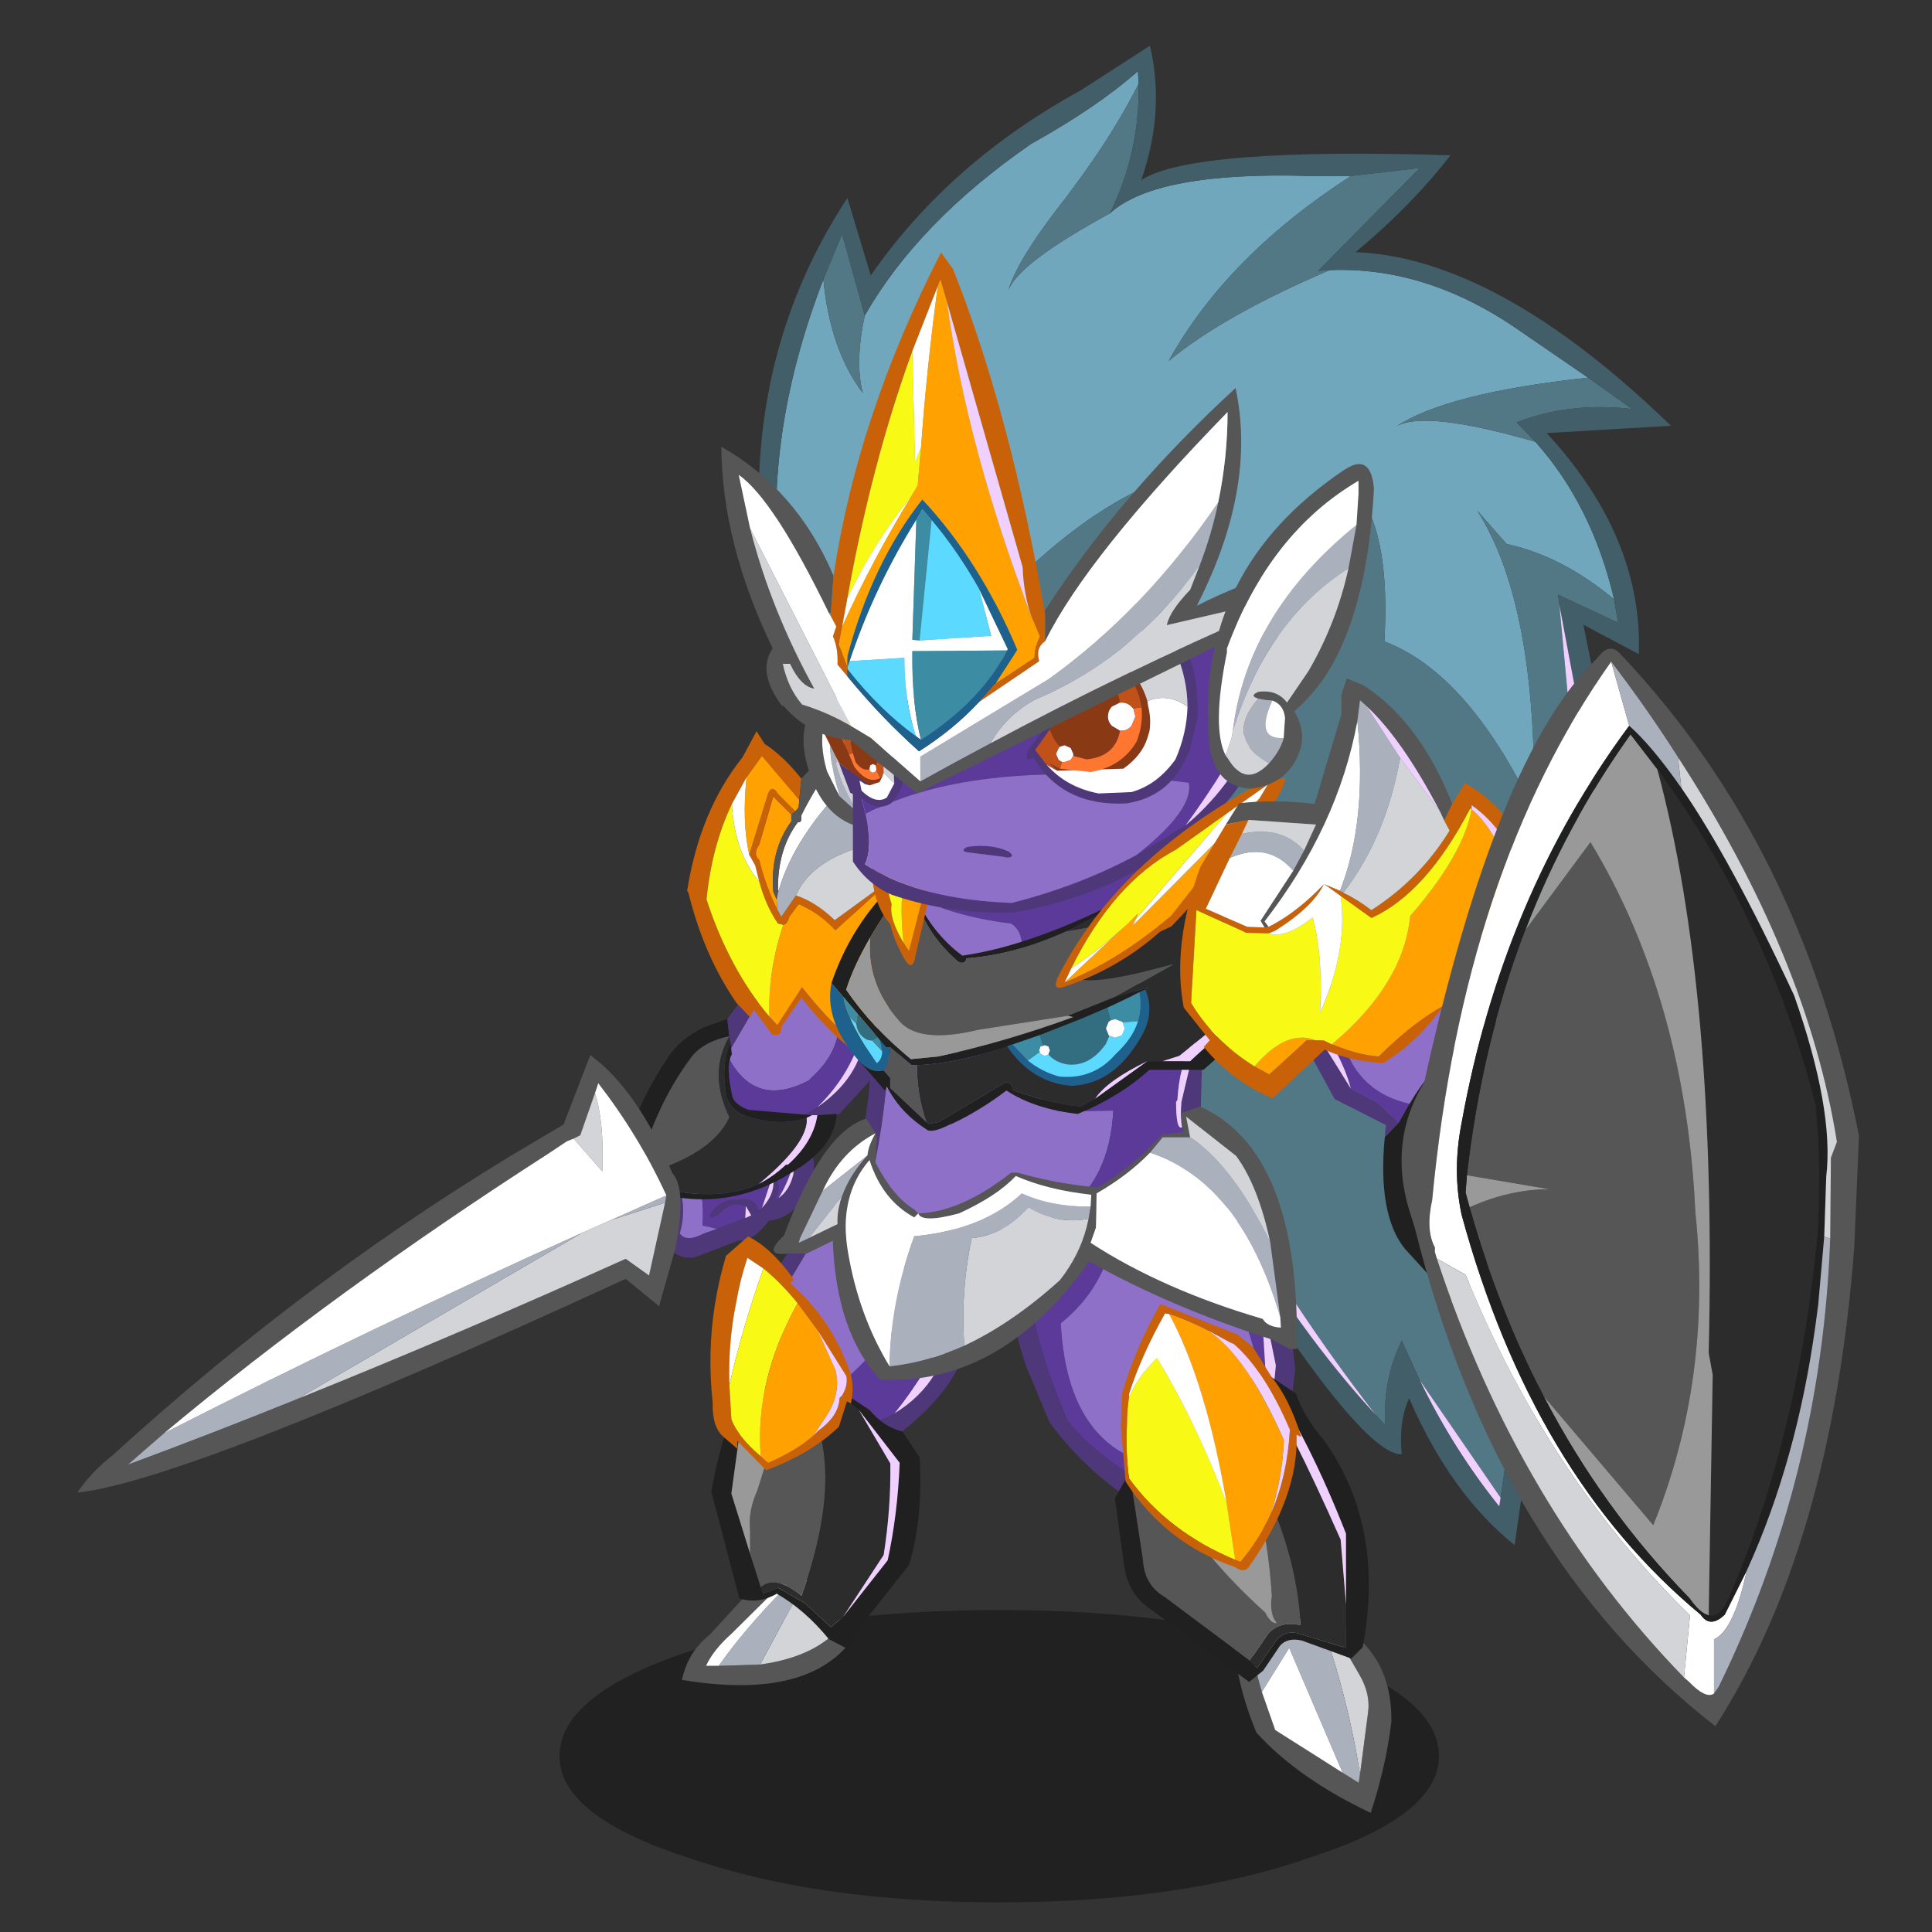 <svg xmlns:ffdec="https://www.free-decompiler.com/flash" xmlns:xlink="http://www.w3.org/1999/xlink" ffdec:objectType="frame" height="90" width="90" xmlns="http://www.w3.org/2000/svg"><rect width="100%" height="100%" fill="#333333" stroke="none"/><use ffdec:characterId="20" height="132.05" transform="translate(1.212 2.13) scale(.655)" width="134.5" xlink:href="#a"/><defs><g id="a" transform="translate(-1.85 -3.25)"><use ffdec:characterId="1" height="9.8" transform="matrix(1.127 0 0 2.122 39.79 114.5)" width="55.5" xlink:href="#b"/><use ffdec:characterId="3" height="57" transform="translate(5.5 52) scale(.95)" width="65.4" xlink:href="#c"/><use ffdec:characterId="5" height="36.95" transform="translate(48.5 84.75) scale(.95)" width="21.4" xlink:href="#d"/><use ffdec:characterId="7" height="112.25" transform="translate(53.95 3.25) scale(.95)" width="68.3" xlink:href="#e"/><use ffdec:characterId="9" height="44.4" transform="translate(71.55 86.75) scale(.95)" width="28.85" xlink:href="#f"/><use ffdec:characterId="11" height="42.5" transform="translate(55 57.75) scale(.95)" width="39.2" xlink:href="#g"/><use ffdec:characterId="17" height="55.05" transform="translate(51.3 17.95) scale(.95)" width="48.85" xlink:href="#h"/><use ffdec:characterId="19" height="80.65" transform="translate(83.95 46.15) scale(.95)" width="50.8" xlink:href="#i"/></g><g id="j" fill-rule="evenodd"><path d="m53.35 30.85 1-.25q1.2 1.05.6 3.55-1.35 2.35-3.2 2.5-1.1 1.55-2.3 1.5l-2.85 1.1q-1.7.7-3-1.45v-4.45l.95-.25q1.25 2.05.55 4.5.5.7 1.8 0l1-.35 2.1-.8.45-.2-.4-.7-.6-.15q-.8.05-1.35.7-1.15.7-.5-.25.9-.9 1.8-.75 1.35-.3 1.6.85l.25-.25q1.1-1.2.8-2.4.85.6.1 1.9l.35-.25q.8-.55 1.1-1.75l.15-1.55-.4-.8" fill="#4e387a"/><path d="m47.9 37.25-1 .35q-1.3.7-1.8 0 .7-2.45-.55-4.5l1.6-.4q.85 2 .65 4.3l1.1.25" fill="#8e70c9"/><path d="m53.35 30.85.4.8q-.3 1.75-1.25 3.3l-.35.25q.75-1.3-.1-1.9l-.8 2.4-.25.25q-.25-1.15-1.6-.85-.9-.15-1.8.75-.65.95.5.25.55-.65 1.35-.7l.6.15-.05.9-2.1.8-1.1-.25q.2-2.3-.65-4.3l7.2-1.85" fill="#5b3a9a"/><path d="m53.75 31.65-.15 1.55q-.3 1.2-1.1 1.75.95-1.55 1.25-3.3m-1.7 1.65q.3 1.2-.8 2.4l.8-2.4m-2 2.25.4.7-.45.2.05-.9" fill="#f0d0ff"/><path d="M58.95 22.7q.6 1.25 1 2.8l-2.85 3.1-6.3 3.4-1.1-.8 4.05-2.05 1.65-1q3.2-2.2 3.55-5.45M46.9 27.3l-1-2.85 2.75-2.9 3.6-4.85.65.25-4.25 7.3-1.75 3.05" fill="#4e387a"/><path d="M52.9 16.95q1.95.8 3.45 2.15 1.85 3.9-1.4 6.85l-.2.2q-4.1 2.15-6.1-1.9l4.25-7.3" fill="#8e70c9"/><path d="M56.35 19.1q1.45 1.4 2.45 3.3-.85 3.25-3.4 5.75l-1.65 1-4.05 2.05q-1.75-1.6-2.8-3.9l1.75-3.05q2 4.05 6.1 1.9l.2-.2q3.25-2.95 1.4-6.85" fill="#5b3a9a"/><path d="m58.8 22.4.15.3q-.35 3.25-3.55 5.45 2.55-2.5 3.4-5.75" fill="#f0d0ff"/><path d="m58.95 24-.2.45q-2.5-1.85-4.55-4.5l-1.5 2.2q.05.75-.7.55l-1.35-1.85-.3.55-1-1.05q-2.45-3.55-3.6-8.25l-.1-.15q.95-6 4.15-10L50.85 0l.6.95q1.4.9 2.75 2.6l-.15 1.6-2.8-3.3-1.15 1.6-1.1 2q-1.5 3.15-1.9 7.15 1.7 5.2 4.7 8.75l.1.1.5.55 1.85-2.85q2.15 2.75 4.7 4.85m-5.2-18-.3.25L52.1 4.9l-1.05 3.6q-.5.7 0 1.15.5 2 1.35 3.7l.3.55 1.1-1.6q1.5.5 2.9 1.85l4.6-3.35-4.55 4.1q-1.2-1.3-2.75-1.95l-.7.95q-.15.55-.45.6l-.4-.1q-.9-1.3-1.4-3.15l-.3-1.2-.45-.8 1.4-4.55q.3-.75.75 0l1.3 1.3" fill="#c96108"/><path d="m63.2 9.4 2.2 2.45L58.95 24q-2.55-2.1-4.7-4.85L52.4 22l-.5-.55-.1-.1q-.1-3.4 1.05-6.85.3-.05.45-.6l.7-.95q1.55.65 2.75 1.95l4.55-4.1 1.9-1.4m-9.15-4.25L54 5.7l-.25.3-1.3-1.3q-.45-.75-.75 0l-1.4 4.55q-.55-2.45-.2-5.8l1.15-1.6 2.8 3.3m-.6 1.1v.5q-1.6 2.2-1.35 5.25l.25.6.05.75q-.85-1.7-1.35-3.7-.5-.45 0-1.15l1.05-3.6 1.35 1.35" fill="#ffa101"/><path d="M51.05 11.25q.5 1.85 1.4 3.15l.4.1q-1.15 3.45-1.05 6.85-3-3.55-4.7-8.75.4-4 1.9-7.15.2 3.65 2.05 5.8" fill="#f9f916"/><path d="m56.7 2.2 1.25 1.4q-4.25 4.2-5.45 8.35h-.05q-.05-3.1 1.5-5.15.3.1.25-.5l.05-.1q1-2 2.45-4m-6.6 1.25q-.35 3.35.2 5.8l.45.8.3 1.2Q49.2 9.1 49 5.45l1.1-2" fill="#fff"/><path d="m54.2 3.55 1.9-2 .6.65q-1.45 2-2.45 4l-.05.1q.05.6-.25.5-1.55 2.05-1.5 5.15v.15l-.1.5-.25-.6q-.25-3.05 1.35-5.25v-.5l.3-.25.25-.3.05-.55.15-1.6" fill="#565656"/><path d="m57.95 3.6 3.95 4.35q-6.65.95-8.1 4.35l-1.1 1.6-.3-.55-.05-.75.1-.5.05-.15q1.2-4.15 5.45-8.35" fill="#abb1bc"/><path d="m61.9 7.95 1.3 1.45-1.9 1.4-4.6 3.35q-1.4-1.35-2.9-1.85 1.45-3.4 8.1-4.35" fill="#d3d4d7"/><path d="m41.9 33.3-1.05-1.85q1.2-3.8 3.35-7 .95-1.45 2.75-2.3l1.7-.6.15 1.3q-1.8.35-2.75 1.45-2.85 3.75-4.15 9m7-10 .1.9q-.5.8.05 3.2l.1.2q.3.45 1.1.75l4.75.4-.4.2q-1.9.65-4.25-.05-1.3-.35-1.75-1.5-.45-2.5.3-4.1m6.5 5.45 1.45-.1q-.15 2.45-3.15 4.25-5.35 3.45-11.3 1.35l-.25-.5q5.3 1.75 8.85.15 1.1-.55 2.05-1.45h.15q1.9-1.7 2.2-3.7" fill="#202020"/><path d="M55 28.75h.4q-.3 2-2.2 3.7h-.15q-.95.9-2.05 1.45 3.75-3.1 3.6-4.95l.4-.2" fill="#f0d0ff"/><path d="m42.15 33.75-.25-.45q5.6-1.5 6.9-4.4-1.6-3.3 0-6.05l.1.45q-.75 1.6-.3 4.1.45 1.15 1.75 1.5 2.35.7 4.25.05.15 1.85-3.6 4.95-3.55 1.6-8.85-.15" fill="#2c2c2c"/><path d="M48.8 22.85q-1.6 2.75 0 6.05-1.3 2.9-6.9 4.4 1.3-5.25 4.15-9 .95-1.1 2.75-1.45" fill="#565656"/><path d="m37.15 30.5-.5.2-1.35.9Q19.2 41.95 6.5 52.55L3.8 54.9q6.35-2.35 12.65-4.9 12.3-4.95 24.6-10.5l1.75 1.25L44 35.3l.1-.55q-2.05-4.45-5.1-8.4l-.25.75-1.1 3.15-.5.25m-.75-1.05 2-5.2q3.55 2.6 6.15 8.85 1.1 1.2.2 5.7l-1.2 4.25-2.5-2.05Q8.15 56.15 0 57q1-1.5 2.65-2.8Q17.9 40.3 34.7 30.45l1.7-1" fill="#565656"/><path d="m37.15 30.5.5-.25 1.1-3.15q.7 2.15.55 5.85l-2.15-2.45M44 35.3l-1.2 5.45-1.75-1.25q-12.3 5.55-24.6 10.5L37.8 37.55l2.15-.95L44 35.3" fill="#d3d4d7"/><path d="m44.1 34.75-.1.55-4.05 1.3 4.15-1.85M16.45 50q-6.3 2.55-12.65 4.9l2.7-2.35q15.6-7.95 31.3-15L16.45 50" fill="#abb1bc"/><path d="M6.5 52.55q12.7-10.6 28.8-20.95l1.35-.9.5-.2 2.15 2.45q.15-3.7-.55-5.85l.25-.75q3.05 3.95 5.1 8.4l-4.15 1.85-2.15.95q-15.7 7.05-31.3 15" fill="#fff"/></g><g id="k" fill-rule="evenodd"><path d="m12.1 32.3.85.95q-3.3 4.9-12.95 3.3.45-2.1 2.05-3.35l5.6-6.1 1 1.1-4.95 4.9q-1.35 1.2-1.9 2.4h.95l3.1-.1q4.35-.6 6.25-3.1" fill="#565656"/><path d="m9.3 29 2.8 3.3q-1.9 2.5-6.25 3.1L9.3 29" fill="#d3d4d7"/><path d="m8.9 28.5.4.5-3.45 6.4-3.1.1q2.4-3.4 6.15-7" fill="#abb1bc"/><path d="m8.65 28.2.2.25.05.05q-3.75 3.6-6.15 7H1.8q.55-1.2 1.9-2.4l4.95-4.9" fill="#fff"/><path d="M20.3 9.4h.05l1.05 1.05q-.15 4.5-7.45 9.35l-1.75-1.85q2.1-.45 3.7-1.35 3.85-2.3 4.4-7.2M6.7 8.95l-.6-1.6L10.95 0l.7.65-4.95 8.3" fill="#4e387a"/><path d="M15.9 16.6q2.5-3.1 4.4-7.2-.55 4.9-4.4 7.2" fill="#f0d0ff"/><path d="m17.9 6.95 2.4 2.45q-1.9 4.1-4.4 7.2-1.6.9-3.7 1.35l-1.9-2.4q4.3-2.9 7.6-8.6" fill="#5b3a9a"/><path d="m11.65.65 6.25 6.3q-3.3 5.7-7.6 8.6-2.2-3-3.6-6.6l4.95-8.3" fill="#8e70c9"/><path d="m10.8 14.2 3.25 2.15q1.1 1.3 2.45 1.6l1.3 1.95q.25 4.6-.8 8.05l-3.05 3.85q-.95.95-1.15 1.95l-.45.45-1.35-.7q-1.8-2.2-3.9-3.4-1.4.8-2.8.35l-2.1-8q.65-3.7 1.95-7l.55-.15-1 7.3 1.4 4.5.8 2.5.2.5 1.1-.45 2 1.15 1.95 1.8.9-.75 3.35-4.25q.75-3.45.9-7.3l-3.05-3.95h-.05l-2.4-2.15" fill="#202020"/><path d="m8.2 14.25 1.85-.55.75.5 2.4 2.15h.05l2.35 4q.05 3.35-.5 6.85l-3.05 4.65-.9.75-1.95-1.8-2-1.15-1.1.45-.2-.5q1.1-.95 3.05.65 3.9-11.05-.75-16" fill="#2c2c2c"/><path d="m12.05 31.85 3.05-4.65q.55-3.5.5-6.85l-2.35-4 3.05 3.95q-.15 3.85-.9 7.3l-3.35 4.25" fill="#f0d0ff"/><path d="M8.2 14.25q4.65 4.95.75 16Q7 28.65 5.9 29.6l-.8-2.5v-1.8q-.15-1.4.55-2.95l2.55-8.1" fill="#565656"/><path d="m4.7 15.3 3.45-1.05h.05l-2.55 8.1q-.7 1.55-.55 2.95v1.8l-1.4-4.5 1-7.3" fill="#999"/><path d="m3.3 4.8 1.65-1.45Q6.7 4.2 8.4 6.6l-.3.2.15.2q3 2.6 4.4 6.7.25 1.05 0 2.15l-.3-.15-.6 1.9Q9.6 19.65 6.3 20.85l-2.15-2.2v.6l-1.05-.9q-.85-.75-.8-2.55-.4-3.7.15-7.25.3-1.9.85-3.75m2.8.95-1.2-.8q-.55 1.65-.85 3.4-.6 2.95-.5 6.15l.15 2.55q.5 1.3 2.2 2.75l.55.5q2.1-.9 3.4-2.05l.35-.35q1.55-1.1 1.6-2.45l.2-.2q.45-.8.3-1.45l-2.1-3.35-1.55-2.1q-1.3-1.6-2.55-2.6" fill="#c96108"/><path d="M3.55 14.5q-.1-3.2.5-6.15.3-1.75.85-3.4l1.2.8q-1.6 4.5-2.55 8.75" fill="#fff"/><path d="M6.1 5.75q1.25 1 2.55 2.6-3.2 5.8-2.75 11.45-1.7-1.45-2.2-2.75l-.15-2.55q.95-4.25 2.55-8.75" fill="#f9f916"/><path d="m8.65 8.35 1.55 2.1 1.3 2.9q.45 1.9-.9 3.75l-.75 1.15q-1.3 1.15-3.4 2.05l-.55-.5q-.45-5.65 2.75-11.45" fill="#ffa101"/><path d="m10.2 10.45 2.1 3.35q.15.65-.3 1.45l-.2.2q-.05 1.35-1.6 2.45l-.35.35.75-1.15q1.35-1.85.9-3.75l-1.3-2.9" fill="#f0d0ff"/></g><g id="l" fill-rule="evenodd"><path d="M42.75 16.8q7.3-.3 14.25 4.55l5.1 3.5Q51.5 26 47.75 28.5q2.1-1.25 10.4 1.15 4.25 4.75 5.9 11.8-3.9-3.25-8.05-4.15l-2.2-2.5q4.5 7.05 4.25 22.45-4.95-10.3-11.2-12.65.45-7.85-1.9-11L36.8 43.7l-5.25-1.25 1.1-10.75q-8.6 2.2-17.4 12.75l-1.75 3.5-4.1 1.7-7.95-11Q.6 28.5 4.85 17.5q.5 5.25 2.95 8.5-.6-2.35.15-5.8 4-7 12.45-12.85 4.95-2.75 8-5.45l.05.95q-2.2 4.4-6.2 9.5-2.9 3.8-3.55 5.95.8-2.05 7.6-5.75 3.45-3.15 14.95-2.8h3.1q-9.3 6-13.65 13.85 4.1-3.4 12.05-6.8" fill="#71a7bc"/><path d="m44.35 9.75 5.15-.6-7.6 7.7.85-.05q-7.95 3.4-12.05 6.8 4.35-7.85 13.65-13.85m17.75 15.1 3.3 2.35q-4.7-.55-8.65 1l1.4 1.45q-8.3-2.4-10.4-1.15Q51.5 26 62.1 24.85m1.95 16.6.3 1.75-4.5-2.1.1.75L61.5 58.5l1.45-.65-7.4 50.85-6.05-8.8-1.35-2.95q-1.4 2.8-1.25 6.3l-.7-.75q-6.4-8.3-10.55-15.9l-.65.45-1.7-2.95-.55.5-6.1-10.95 7.4-13.75q-.85-6.75 5.55-15.5l-2.8-.7 8.15-10.1q2.35 3.15 1.9 11 6.25 2.35 11.2 12.65.25-15.4-4.25-22.45l2.2 2.5q4.15.9 8.05 4.15M4.85 17.5l1.4-3.4 1.7 6.1Q7.2 23.65 7.8 26q-2.45-3.25-2.95-8.5m23.6-14.65q.1 5.15-2.15 9.7-6.8 3.7-7.6 5.75.65-2.15 3.55-5.95 4-5.1 6.2-9.5M13.5 47.95l1.75-3.5q8.8-10.55 17.4-12.75l-1.1 10.75-3.15-.75-14.9 6.25" fill="#527886"/><path d="m42.75 16.8-.85.05 7.6-7.7-5.15.6h-3.1q-11.5-.35-14.95 2.8 2.25-4.55 2.15-9.7l-.05-.95q-3.05 2.7-8 5.45Q11.95 13.2 7.95 20.2l-1.7-6.1-1.4 3.4q-4.25 11-3.4 21.15L.1 36.8q-.85-14.15 6.55-25.4l1.75 5.8q5.85-8.45 15.7-13.85L29.3 0q1.15 4.9-.65 10.05Q32.5 7.6 51.8 8.2q-2.95 3.8-7.1 7.25 10.65.45 23.6 13L59 29q7.2 7.8 6.9 16.55l-4.15-2.2L64.5 57.1l-7.9 55.15q-4.8-3.85-7.9-11-.8 1.8-.55 4.2-3.4.1-15.9-20.45l.5-.4.55-.5 1.7 2.95q5.6 9.4 11.2 15.45l.7.75q-.15-3.5 1.25-6.3l1.35 2.95q2.5 5.15 5.95 9.45l.1-.65 7.4-50.85-3-16-.1-.75 4.5 2.1-.3-1.75q-1.65-7.05-5.9-11.8l-1.4-1.45q3.95-1.55 8.65-1l-3.3-2.35-5.1-3.5q-6.95-4.85-14.25-4.55" fill="#425e68"/><path d="m59.95 41.85 3 16-1.45.65-1.55-16.65m-4.4 66.85-.1.65q-3.45-4.3-5.95-9.45l6.05 8.8m-9.35-6.2Q40.6 96.45 35 87.05l.65-.45q4.15 7.6 10.55 15.9" fill="#f0d0ff"/></g><g id="m" fill-rule="evenodd"><path d="m24.1 30 .75.25q4.05 2.25 4 7.3-.4 3.35-1.55 6.85-5.4-2.55-8.55-6-1.6-3.8-1.8-7.8l1.1-.55q.35 2.75 1.1 5.3l1 2.85 5.05 3.2 1.2.75.1-.65.6-4.6q.2-1.4-.65-2.85L24.1 30" fill="#565656"/><path d="m23.5 29.85.6.15 2.35 4.05q.85 1.45.65 2.85l-.6 4.6q-.95-5.95-3-11.65" fill="#d3d4d7"/><path d="m18.05 30.05 5.45-.2q2.05 5.7 3 11.65l-.1.65-1.2-.75-4-9.35-2.05 3.3q-.75-2.55-1.1-5.3" fill="#abb1bc"/><path d="m19.15 35.35 2.05-3.3 4 9.35-5.05-3.2-1-2.85" fill="#fff"/><path d="m10.6 19.75-1.8.85q-3.3-2.35-5.55-5.45l-1.75-4.2Q.35 7.5 0 4.05l1.4-.75q.65 6 3.25 11.8Q7.1 18 10.6 19.75M17.6.1l2.75.3 1.3 10.75-.4 3.45-1.55 1.9v-.25l.5-5.35-1.15-5.6L17.6.1" fill="#4e387a"/><path d="M1.4 3.3Q4.6 1.65 8.05.85 7.5 5 4.1 7.75q.55 10.5 9.15 10.9l1.55.65-4.2.45Q7.1 18 4.65 15.1 2.05 9.3 1.4 3.3M13.55.05 17.6.1l1.45 5.2.6 9.7q-1.1-7.8-4.6-13.55l-1.5-1.4" fill="#5b3a9a"/><path d="m19.05 5.3 1.15 5.6-.5 5.35-.05-1.25-.6-9.7" fill="#f0d0ff"/><path d="m8.05.85 5.5-.8 1.5 1.4q3.5 5.75 4.6 13.55l.05 1.25v.25q-2.05 2-4.9 2.8l-1.55-.65q-8.6-.4-9.15-10.9Q7.5 5 8.05.85" fill="#8e70c9"/><path d="M19.45 11.5 21.7 13q.65 1.85 2.1 3.5 4.6 6.45 2.9 15.5l-.85.85-3.7-1.35q-1.1-.25-1.65.4l-1.25 1.85-1.05.85-7.25-5.35q-1.8-1.15-2.1-3.3l-.7-5.1 1.1-1.95 1 6.55q.1 1.9 1.65 2.8L18.25 33l.55.55 1.25-1.8q.75-1.2 2.1-.7l3.3 1V23.5q-2.65-6.8-6-12" fill="#202020"/><path d="m15.5 13.7 3.3-2.1q2.4 3.65 6.25 12.35l.4 4.85v3.25l-3.3-1q-1.35-.5-2.1.7l-1.25 1.8-.55-.55 1.4-2.05q.95-.95 2.4-.6-.4-7.65-5.8-15.6l-.75-1.05" fill="#2c2c2c"/><path d="m9.25 18.9.8-1.45q3.8 7 9.35 11.95.35.75.85.8-.55-.75-.35-2.05-.55-8.4-3.65-13.4 5.4 7.95 5.8 15.6-1.45-.35-2.4.6L18.25 33l-6.35-4.75q-1.55-.9-1.65-2.8l-1-6.55" fill="#565656"/><path d="m10.05 17.45.35-.6 5.1-3.15.75 1.05q3.1 5 3.65 13.4-.2 1.3.35 2.05-.5-.05-.85-.8-5.55-4.95-9.35-11.95" fill="#999"/><path d="m18.8 11.6.4-.3.25.2q3.35 5.2 6 12v5.3l-.4-4.85q-3.85-8.7-6.25-12.35" fill="#f0d0ff"/><path d="M16.5 21.15q-1.55-9.05-4.3-14.1 1.4.45 2.95 1.25 2.9 1.95 5.65 8.2-.1 2.65-.95 5.45-.9 2-2.3 3.65l-.4-.15-.65-4.3" fill="#ffa101"/><path d="M9.2 13.3q.6-1.5 2.1-2.95 2.85 4.65 5.2 10.8l.65 4.3q-5.05-2.1-7.95-6.1-.25-2.05-.15-3.95 0-1.1.15-2.1" fill="#f9f916"/><path d="M9.2 13.3v-.25q.9-2.85 2.7-6.05l.3.05q2.75 5.05 4.3 14.1-2.35-6.15-5.2-10.8-1.5 1.45-2.1 2.95" fill="#fff"/><path d="M12.2 7.05 11.9 7q-1.8 3.2-2.7 6.05v.25q-.15 1-.15 2.1-.1 1.9.15 3.95 2.9 4 7.95 6.1l.4.15q1.4-1.65 2.3-3.65 1.2-2.75 1.4-6.2-1.9-4.45-4.2-6.45l-.25-.1-1.65-.9q-1.55-.8-2.95-1.25m5.15 1.55 1.15.95 1.4 2.25q1.3 1.55 2.2 4.45l-.35-.15q.15 4.6-3.45 9.7-.4.75-1.15.2-5.2-1.75-8.2-6.4l-.35-4.05.1-2.6q1-3.4 2.85-6.65l5.8 2.3" fill="#c96108"/><path d="m15.15 8.3 1.65.9.25.1q2.3 2 4.2 6.45-.2 3.45-1.4 6.2.85-2.8.95-5.45-2.75-6.25-5.65-8.2" fill="#f0d0ff"/></g><g id="n" fill-rule="evenodd"><path d="m7.1 28.45-1-1.6q1.1-4.4 1.25-8.65l1.3-.1Q8.3 23.85 7.1 28.45m24.5-11.2.55-.45-.25 8.9-.7-.6q-.45-.55-.6-1.5-.15-.8-.05-1.9l1.05-4.45" fill="#4e387a"/><path d="M7.1 28.45q1.2-4.6 1.55-10.35l6.45-.2 6.25 4.5 4.1-.05q-.25 5.1-3.65 7.6l-.2.15q-8.5 3.15-14.5-1.65" fill="#8e70c9"/><path d="m15.1 17.9 16.25-.65q-.95 1.75-1.1 4.3l-.1.15q0 2.15.45 1.9.15.95.6 1.5l.7.6q-4.75 2.75-10.05 4.3l-.05-.05q3.4-2.5 3.65-7.6l-4.1.05-6.25-4.5" fill="#5b3a9a"/><path d="M31.35 17.25h.25l-1.05 4.45q-.1 1.1.05 1.9-.45.25-.45-1.9l.1-.15q.15-2.55 1.1-4.3" fill="#f0d0ff"/><path d="M18.45 11.5q.55-2.4-.65-3.15-4.5-.55-7.65-2.25l-.2-3.8L30.2 0l-2.75 10.55-9 .95" fill="#5b3a9a"/><path d="M10.15 6.1q3.15 1.7 7.65 2.25 1.2.75.65 3.15l-8.05.6-.25-6" fill="#8e70c9"/><path d="m22.05 15.25 3.5-1.4 2.3-.65.25-.05-.2.1-.05.05-.45.2q-1.2.6-2.4 1.15l-2 .85-3.05 1.2-2.05.7-.2.05-.2.1q-3.85 1.3-6.75 1.4h-.4l-1.6-1.35h-.3L8 17.1l-.2-.25-1.5-1.75-1.05-1.25-.9-1.05q1.7-5 5.7-8.35l.25.55Q8.45 7.3 7.25 9.4q-1.2 2.05-1.8 3.9 1.95 2.85 4.85 5.2l2.05-.2q5.05-1.1 10.1-2.95l-.4-.1m-.15-6.3q-3.9 1.75-7.45 2-.05.45-.55.3-2.45-2.05-3.3-5 1.3 2.85 3.55 4.5Q19.5 10 26.7 6.25q-2.45 1.6-4.8 2.7M11.45 23.2l.2.15.75-.15 4.95-2.95q.6-.05.55.55 2.5.95 5.1 1.25l1.1-.6 3.9-2.8h3.2l4.05-3.7.3 1.4-3.35 2.95h-4.05q-2.2 2-5.35 3.3-3.2-.35-5.35-1.75-2.05 1.55-4.1 2.5l-.15.05q-1.4.7-1.75.35-1.95-1.25-2.95-3.2l-.15.3L6.4 18.6q.9 1 1.85.75l.5.55v.75l2.7 2.55" fill="#202020"/><path d="M27.85 13.3q.75 1.8-.4 3.65-1.95 3.4-5.1 3.55-2.95-.2-4.85-2.95l.2-.1.2-.05 1.15 1.2q1.05.85 2.35 1.2 2.55.25 4.2-1.65 1.3-1.2 1.7-2.5.3-1 .1-2.15l.45-.2m-22.6.55q.1.7.5 1.55.65 1.5 2 3.4.4-.3.4-.9L8 17.1l.45.5h.3q-.05 1.2-.5 1.75-.95.25-1.85-.75l-.15-.15q-2.45-2.9-1.9-5.65l.9 1.05" fill="#1e618c"/><path d="m25.15 16.75-.25.6q-1.2 1.7-2.85 1.55-.95-.15-1.45-.75v-.05l.1-.25-.1-.3-.3-.1-.1.05-.25-.8L23 15.5l2-.85.25.95-.15.1-.2.5.2.5.05.05m-18.95-.9.1-.75 1.5 1.75-.4.25q-.35.05-.7-.25-.45-.4-.5-1" fill="#326e80"/><path d="m25.15 16.75.45.15.5-.2.2-.5-.15-.45 1.15-.1q-.4 1.3-1.7 2.5-1.65 1.9-4.2 1.65-1.3-.35-2.35-1.2l.9-.65.05.15.3.15.3-.1q.5.6 1.45.75 1.65.15 2.85-1.55l.25-.6M5.75 15.4l.45.45q.05.6.5 1 .35.3.7.25l.75.8q0 .6-.4.9-1.35-1.9-2-3.4" fill="#5cd9ff"/><path d="m19.95 17.95-.9.65-1.15-1.2 2.05-.7.25.8-.2.05-.1.3.05.1m7.35-2.3-1.15.1-.05-.05-.5-.2-.35.1-.25-.95q1.2-.55 2.4-1.15.2 1.15-.1 2.15M5.75 15.4q-.4-.85-.5-1.55L6.3 15.1l-.1.75-.45-.45M8 17.1l.15.8-.75-.8.4-.25.2.25" fill="#3c8ca4"/><path d="m26.15 15.75.15.45-.2.5-.5.2-.45-.15-.05-.05-.2-.5.2-.5.15-.1.35-.1.5.2.05.05m-5.55 2.4-.3.1-.3-.15-.05-.15-.05-.1.1-.3.2-.05.1-.05.3.1.1.3-.1.25v.05" fill="#fff"/><path d="M25.55 13.85q2.2-1.2 4.4-2.45-7.6 2.05-7.35.6l3.5-3.8-4.2.75q2.35-1.1 4.8-2.7l5.95-3.1 2.45 11.3-4.7 3.8-1.25.4H28q-3 1.45-3.9 2.8l-1.1.6q-2.6-.3-5.1-1.25.05-.6-.55-.55L12.4 23.2l-.75.15-.2-.15q-.7-2-.7-4.25 2.9-.1 6.75-1.4 1.9 2.75 4.85 2.95 3.15-.15 5.1-3.55 1.15-1.85.4-3.65l.05-.05.2-.1-.25.05-2.3.65" fill="#2c2c2c"/><path d="m22.05 15.25-6.7 1.05q-4.55 1.1-6-.75-2.4-2.75-2.1-6.15Q8.45 7.3 10.3 5h.05l.25 1.25q.85 2.95 3.3 5 .5.15.55-.3 3.55-.25 7.45-2l4.2-.75-3.5 3.8q-.25 1.45 7.35-.6-2.2 1.25-4.4 2.45l-3.5 1.4m-11.3 3.7q0 2.25.7 4.25l-2.7-2.55v-.75l-.5-.55q.45-.55.5-1.75l1.6 1.35h.4" fill="#565656"/><path d="M7.25 9.4q-.3 3.4 2.1 6.15 1.45 1.85 6 .75l6.7-1.05.4.1q-5.05 1.85-10.1 2.95l-2.05.2q-2.9-2.35-4.85-5.2.6-1.85 1.8-3.9" fill="#999"/><path d="M24.1 21.45q.9-1.35 3.9-2.8l-3.9 2.8m5.05-2.8 1.25-.4 4.7-3.8.15.5-4.05 3.7h-2.05" fill="#f0d0ff"/><path d="M10.85 30.05q3.2-.1 6.95-3.05h.5q2.95.85 6 1.1 2.6-1.55 4.8-3.95l1.6-.2-.2-1.4 1.45-.5q7.25 3.25 7.25 17.2v.95h-.55l-1.3-.7q-7.65-2.45-13.7-5.85-6.6 9.3-15.65 8.85-3.3-3.55-3.55-10.4l-1.95.95H1.1q-2 .25-.3-1.35 2.85-7.7 6.15-8.75l.7 1.1.1.35-.1 1.85q1.35 2.6 2.9 3.5l.3.3-.3.3q-2.4-1.3-3.35-4.3-2.35 2.7-1.6 6.95.8 4.7 3.1 8.5 2.8-.3 5.6-1.55 3.55-1.65 7.15-4.9 1.45-1.85 2-3.95l.15-.65.15-.9.05-.9q-3.25-.35-5.65-1.4-1.4 1.5-4.25 2.8-2.8.75-3.05 0m-3.8-4.35q.05-.7.6-1.65-2.6 1.35-3.95 4.3l-.15.3L2 31.9l-.1.35.75-.35q1.1-.55 2.15-1.05-.05-1.05.35-2.1.55-1.55 1.9-3.05m24.15-1.35h-2.05l-.95 1.15q-1.65 1.7-4 3.05l-.05 2.5v.05l-.4 1.15q5.4 3.5 12.9 5.7.35.6 1.35.65l-.05-.8-.75-5.6q-.9-4.2-2.55-6.45L30.9 22.8l.3 1.55" fill="#565656"/><path d="m23.75 29.55-.15.9q-2.3.45-4.5-.85-1.9 2.1-4.25 2.3-.85 4.1-.55 8.05-2.8 1.25-5.6 1.55.05-4.8 1.85-9.75h.1q5.05-.5 7.95-3.2 2.2 1 5.15 1M7.05 25.7q-1.35 1.5-1.9 3.05l-2.5 3.15-.75.35.1-.35 1.55-3.25.15-.3Q5.4 27 7.05 25.7m21.15-.2.95-1.15h2.05q3.15 2.05 6 7.85l.75 5.6Q35 27.75 28.2 25.5" fill="#abb1bc"/><path d="m23.6 30.45-.15.65q-.55 2.1-2 3.95-3.6 3.25-7.15 4.9-.3-3.95.55-8.05 2.35-.2 4.25-2.3 2.2 1.3 4.5.85m-18.45-1.7q-.4 1.05-.35 2.1-1.05.5-2.15 1.05l2.5-3.15m26.05-4.4-.3-1.55 3.75 2.95Q36.3 28 37.2 32.2q-2.85-5.8-6-7.85" fill="#d3d4d7"/><path d="M10.85 30.05q.25.75 3.05 0 2.85-1.3 4.25-2.8 2.4 1.05 5.65 1.4l-.05.9q-2.95 0-5.15-1-2.9 2.7-7.95 3.2h-.1Q8.75 36.7 8.7 41.5 6.4 37.7 5.6 33q-.75-4.25 1.6-6.95.95 3 3.35 4.3l.3-.3m-3.2-6q-.55.95-.6 1.65Q5.4 27 3.7 28.35q1.35-2.95 3.95-4.3m30.3 13.75.05.8q-1-.05-1.35-.65-7.5-2.2-12.9-5.7l.4-1.15v-.05l.05-2.5q2.35-1.35 4-3.05 6.8 2.25 9.75 12.3" fill="#fff"/></g><g id="o" fill-rule="evenodd"><path d="m8.85 40.7 1.5 1.35 1.2-.05.25 1.15q-3.3.1-4.85-3.25-1.85-4.5.6-6.4l1.6-.65Q6.8 35 7.9 38.8l.95 1.9" fill="#565656"/><path d="M9.85 35.4q-1.5.8-1.2 3 .65 2.2 1.7 3.65l-1.5-1.35q-1.6-5.05.45-7.15l.55 1.85" fill="#aab0bb"/><path d="M9.3 33.55q-2.05 2.1-.45 7.15l-.95-1.9Q6.8 35 9.15 32.85l.15.7" fill="#fff"/><path d="M10.35 42.05Q9.3 40.6 8.65 38.4q-.3-2.2 1.2-3l1.7 6.6-1.2.05" fill="#d1d2d6"/><path d="m15.8 45.45.4.05-1.7 7.3v.05q-.2.9-.7.2-.85-1.45-1.15-2.75-1.6-1.85-1.35-5.2l1.1.05q-.25 1.7.3 3.5l.05.15q-.2 1.05.9 2.9l.4.6 1.75-6.85" fill="#c96108"/><path d="m15.8 45.45-1.75 6.85-.4-.6q-.4-3.3.25-6.4l1.9.15" fill="#ffa101"/><path d="M13.65 51.7q-1.1-1.85-.9-2.9l-.05-.15q-.55-1.8-.3-3.5l1.5.15q-.65 3.1-.25 6.4" fill="#f9f916"/><path d="m34.75 42.9.35-.3q3.15-2.7 5.5-7.65v.9q-1.4 5.1-5.8 7.9-5.25 4.3-12.8 5.65-4.8.2-9.2-1.3-1.8-.75-2.95-2.5v-5l-.8-3.65.6-.45.1.65.75 3.7.05.25.25.95q.55 2.55-.05 3.75 3.7 2.45 10 2.85l1 .05q5.1-1.3 9.35-3.6l3.65-2.2m-13.6 2.35-2.8-.35q-.5-.15.1-.4 1.75-.25 3.05.35.55.4-.05.45h-.1l-.2-.05" fill="#4e387a"/><path d="M40.55 33.55q-2.75 5.2-5.8 9.35l-3.65 2.2q4.3-3.4 3.9-5.4-15.9-2-24.2 2.35l-.25-.95-.05-.25-.75-3.7 30.5-12 .3 8.4" fill="#5b3a9a"/><path d="M40.6 34.95q-2.35 4.95-5.5 7.65l-.35.3q3.05-4.15 5.8-9.35l.05 1.4" fill="#f0d0ff"/><path d="M31.1 45.1q-4.25 2.3-9.35 3.6l-1-.05q-6.3-.4-10-2.85.6-1.2.05-3.75Q19.1 37.7 35 39.7q.4 2-3.9 5.4m-9.95.15.2.05h.1q.6-.05.05-.45-1.3-.6-3.05-.35-.6.25-.1.4l2.8.35" fill="#8e70c9"/><path d="M34.9 34q0-2.05-.9-4.15-.7-1.95-2.65-1.45L29 30.6l-.6.7q-2.25 2.25-3.8 4.4l-1.1 1.55.85 1.1q1.5 1.7 3.9 2.15l2.45-.1q1.95-.55 3.3-2.45.85-1.95.9-3.95m-1.95-6.05q2.85 1.3 2.7 6.9l-.6 2.5-.15.25q-1.2 2.9-4.05 3.55l-.5.1q-4.8.25-7-3.45-.75.5-.35-.6 3.45-4.6 7.8-8.75 1.05-.75 2.15-.5" fill="#4e387a"/><path d="M24.6 35.7q1.55-2.15 3.8-4.4 1.2.95 1.45 2.4l-.6.3q-.3.3-.3.75 0 .4.3.7l.6.35q-.35 1.95-2.5 2.15l-1-.25v-.15l-.2-.45-.45-.2-.35.1q-.5-.5-.75-1.3m5.3-4.8q1.4.7 2 2.7l.05.35q.25 1 .1 1.9l-.15.5q-.4 1.3-1.8 2.3l-4.95.15-.6-.55.8.4 2.3.25q2.35-.4 3.45-2.3.5-1.3.35-2.55-.2-1.65-1.55-3.15" fill="#893913"/><path d="M34.9 34q-.05 2-.9 3.95-1.35 1.9-3.3 2.45l-2.45.1q-2.4-.45-3.9-2.15l.8.45 4.95-.15q1.4-1 1.8-2.3l.15-.5q.15-.9-.1-1.9l-.05-.35q1.5-.65 3 .4m-5.05 1.8-.6-.35q-.3-.3-.3-.7 0-.45.3-.75l.6-.3H30q.4 0 .7.3l.15.15.15.6-.3.7q-.3.35-.7.35h-.15m-3.5 1.9-.2.3-.45.15h-.2l-.25-.15-.2-.45.2-.45.1-.1.35-.1.45.2.2.45v.15" fill="#fff"/><path d="m29 30.6 2.35-2.2q1.95-.5 2.65 1.45.9 2.1.9 4.15-1.5-1.05-3-.4-.6-2-2-2.7l-.9-.3" fill="#d3d4d7"/><path d="m30.85 34.15.6-.1q.15 1.25-.35 2.55-1.1 1.9-3.45 2.3l-2.3-.25.15-.5h.2l.45-.15.2-.3 1 .25q2.15-.2 2.5-2.15H30q.4 0 .7-.35l.3-.7-.15-.6" fill="#ff7630"/><path d="m24.35 38.35-.85-1.1 1.1-1.55q.25.8.75 1.3l-.1.1-.2.45.2.45.25.15-.15.5-.8-.4.6.55-.8-.45m4.05-7.05.6-.7.9.3q1.35 1.5 1.55 3.15l-.6.1-.15-.15q-.3-.3-.7-.3h-.15q-.25-1.45-1.45-2.4" fill="#bf5119"/><path d="m12.8 37.15.75.75q.45 2-.85 3.35-1.1.65-2.2-.4l-.85-.4-.85-2.25 2.3 1.7-.35-.1-.3-.2-.1-.05.15.75q1.1 1.05 1.9.5l.55-1.05-.15-2.6" fill="#4e387a"/><path d="m11.1 39.9-2.3-1.7-1.95-3.9 1.35.25 1.35 3 .4.95q1 1.35 1.95.85l.15-.1-.2.4-.75.25m-1.25-4.75 2 1.25.25.95-.55 1.05-.2-.1-.2.1-.05.2v.1q-.55.15-1.05-.55l-.2-.65q-.4-1.2 0-2.35" fill="#893913"/><path d="m9.55 37.55.3-.05.2.65q.5.7 1.05.55l.05.15.2.1.2-.1.05-.1.3.6q-.95.5-1.95-.85l-.4-.95" fill="#ff7630"/><path d="m8.2 34.55 1.65.6q-.4 1.15 0 2.35l-.3.05-1.35-3m3.7 4.8-.3-.6v-.15l-.05-.2.55-1.05.05 1.6-.1.3-.15.1" fill="#bf5119"/><path d="m12.95 39.75-.55 1.05q-.8.55-1.9-.5l-.15-.75.1.05.3.2.35.1.75-.25.2-.4.1-.3.8.8m-1.35-1-.05.1-.2.1-.2-.1-.05-.15v-.1l.05-.2.2-.1.2.1.05.2v.15" fill="#fff"/><path d="m12.8 37.15.15 2.6-.8-.8-.05-1.6-.25-.95.95.75" fill="#d3d4d7"/><path d="m24.2 26.85.05.2v2.05q-.75.5-.45 1.5l-4.5 3.05 1.15-1.35h.05l2.95-1.95q0-.8.4-1.6l-.5-1.2-.1-.2q-.6-1.65-.7-3.8L16.9 3.75l-.5-1.7-.2.5-1.9 4.85q-3.05 8.4-4.85 18.45L9.05 28l-.25 1.35.65 1.75v.65l-.75-.9q.05-1.3-.35-2.1L8.6 28l-.45-.85.05-.15.2-2.8q1.8-12 8.05-24.2l.9 1.25q4.3 10.85 6.85 25.6" fill="#c96108"/><path d="M24.2 26.85q5.65-8.75 14.3-16.7 1.6 7.5-2.9 16.3 3.35-1.7 7.45-2.95l-1.95 2.6-7.75 1.8q.25-1.1 1.75-2.65l.7-1.8q.9-2.35 1.4-4.75.7-3.35.7-6.75Q27.35 22.8 24.25 29.1v-2.05l-.05-.2m16.3.05-1.05 1.4-24.8 12.2-5-4q-2.9-.2-4.95-2.5l-.2-.1q-1.85-2.55-.65-4.25Q.05 21.8 0 14.55q5.65 3.2 8.4 9.65L8.2 27h-.15Q3.9 18.45 1.3 16.65l.85 4q1.55 6.1 4.8 12-1-.15-1.8-1.85H4.6q.4 1.85 1.45 3.05 1.95.6 3.65 1.6l1.5.9 3.7 3.25q2.6-1.45 5.25-2.85 9.9-5.3 20.35-9.85" fill="#565656"/><path d="M37.2 18.7q-.5 2.4-1.4 4.75-5 6.95-12.35 10.05-2.15 1.2-3.3 3.25-2.65 1.4-5.25 2.85v-1.85l9.6-5.8q7.15-5.1 12.7-13.25" fill="#abb1bc"/><path d="m35.8 23.45-.7 1.8q-1.5 1.55-1.75 2.65l7.75-1.8-.6.8q-10.45 4.55-20.35 9.85 1.15-2.05 3.3-3.25 7.35-3.1 12.35-10.05m-26.1 12q-1.7-1-3.65-1.6Q5 32.65 4.6 30.8h.55q.8 1.7 1.8 1.85-3.25-5.9-4.8-12l7.55 14.8" fill="#d3d4d7"/><path d="M24.25 29.1q3.1-6.3 13.65-17.15 0 3.4-.7 6.75-5.55 8.15-12.7 13.25l-9.6 5.8v1.85l-3.7-3.25-1.5-.9-7.55-14.8-.85-4Q3.9 18.45 8.05 27l.1.2v-.05l.45.85-.25.75q.4.8.35 2.1l.75.9q2.5 3.05 5.35 5.6 2.6-1.65 4.5-3.7l4.5-3.05q-.3-1 .45-1.5M16.2 2.55q-.85 6.35-1.25 12.05l-.45 1.1-.2-8.3 1.9-4.85m-2 15.75q-2.85 4.65-5.15 9.7l.4-2.15q2-4.2 4.75-7.55m5.1 6.9 2.15 4.5-.05.1-7.1.05q-.05 3.85.65 6.65l-.4-.3q-.85-2.7-.85-5.85l-4.1.25q1.85-5.55 5-10.6l-.3 9 .55.05 5.35-.35-.9-3.5" fill="#fff"/><path d="m14.95 14.6-.25 2.85-.5.85q-2.75 3.35-4.75 7.55Q11.25 15.8 14.3 7.4l.2 8.3.45-1.1" fill="#f9f916"/><path d="m16.2 2.55.2-.5.5 1.7q1.5 10.85 6.35 23.6l.1.2.5 1.2q-.4.8-.4 1.6L20.5 32.3l1.65-2.55q-2.8-6.65-7.1-11.25-3.75 4.75-5.6 11.7v.9l-.65-1.75.25-1.35q2.3-5.05 5.15-9.7l.5-.85.25-2.85q.4-5.7 1.25-12.05" fill="#ffa101"/><path d="M9.45 31.05v-.85q1.85-6.95 5.6-11.7 4.3 4.6 7.1 11.25L20.5 32.3h-.05l-1.15 1.35q-1.9 2.05-4.5 3.7-2.85-2.55-5.35-5.6v-.55q2.45 3.1 5.1 5l.4.3q4.55-2.95 6.45-6.7l.05-.1-2.15-4.5q-1.65-2.9-3.55-5.15l-.7-.85-.45.8q-3.15 5.05-5 10.6l-.15.45" fill="#1e618c"/><path d="m14.6 20 .45-.8.7.85-.9 9-.55-.05.3-9m6.8 9.8q-1.9 3.75-6.45 6.7-.7-2.8-.65-6.65l7.1-.05" fill="#3c8ca4"/><path d="M15.75 20.05q1.9 2.25 3.55 5.15l.9 3.5-5.35.35.9-9m-1.2 16.15q-2.65-1.9-5.1-5v-.15l.15-.45 4.1-.25q0 3.15.85 5.85" fill="#5cd9ff"/><path d="M23.25 27.35Q18.4 14.6 16.9 3.75l5.65 19.8q.1 2.15.7 3.8" fill="#f0d0ff"/><path d="m37.85 42-3.8 2.7q-4.7 2.5-7.85 8.9l-.5 1.05q4.05-1.65 8-5l5.25-6.7 1.35-2.1.6-1L37.85 42m-12.1 12.95q-1.05.4-.55-.7 4.5-8.9 15.4-14.65l1.65-.25q-.3 1.3-1.7 2.9h-.3l-.7 1.05q-2.65 3.85-5.85 7.15l-.85.4q-3.1 2.75-7.1 4.1" fill="#c96108"/><path d="m40.3 40.85-1.35 2.1-5.25 6.7q-3.95 3.35-8 5l5.25-4.9.25-.25-.2.45-.2.45 9.5-9.55" fill="#ffa101"/><path d="M26.2 53.6q3.15-6.4 7.85-8.9l3.8-2.7L31 49.95l.2-.45-.25.25q-2.25 2.2-4.75 3.85" fill="#f9f916"/><path d="m37.85 42 3.05-2.15-.6 1-9.5 9.55.2-.45L37.85 42M25.7 54.65l.5-1.05q2.5-1.65 4.75-3.85l-5.25 4.9" fill="#fff"/><path d="m48.8 17.2.05.4v.25q-.5 9.2-3.75 14.05-1 1.4-2.2 2.45.85 1.45.45 2.85-.85 2.6-3.7 2.95Q36.8 40 36.5 36.5q-1-12.7 10.1-20.2l.25-.15q1.6-.95 1.95 1.05m-1.25 3.2.15-2.3v-1q-6.65 3.9-9.85 12.55v.3q-1.15 5.65-.1 7.7l.5.7q1.15 1.5 2.65 0l.1-.1q.85-.95 1.1-1.9l.1-1.5q-.1-1-.95-1.3l-.55-.05-.5-.1q-.7-.2 0-.5 1.4-.2 2.15.8l1.6-2.35q2.1-3.6 3-7.7l.6-3.25" fill="#565656"/><path d="m47.55 20.4-.6 3.25Q40.9 27.5 38.3 35.8q1.05-8.75 9.25-15.4m-7.35 13 .5.1.55.05q-1.35 2.95.85 2.8-.25.95-1.1 1.9-3.35-1.9-.8-4.85" fill="#abb1bc"/><path d="M46.95 23.65q-.9 4.1-3 7.7l-1.6 2.35q-.75-1-2.15-.8-.7.3 0 .5-2.55 2.95.8 4.85l-.1.1q-1.5 1.5-2.65 0l-.5-.7.45-1.3.1-.55q2.6-8.3 8.65-12.15" fill="#d3d4d7"/><path d="M37.75 37.65q-1.05-2.05.1-7.7v-.3Q41.05 21 47.7 17.1v1l-.15 2.3q-8.2 6.65-9.25 15.4l-.1.55-.45 1.3m3.5-4.1q.85.3.95 1.3l-.1 1.5q-2.2.15-.85-2.8" fill="#fff"/></g><g id="p" fill-rule="evenodd"><path d="m28.05 25.25 4.1 10-11.75 13.6-3.6-3.95q-2.05-2.55-1.5-8.35l1.05-1.1.7-1.25.1-.15q1.55-2.65 4-4.75l6.9-4.05" fill="#202020"/><path d="m15.3 36.55.05-.6.05-.3-3.85-1.95-3.35-6.15.8-.7 3.75 6.05L14.8 34l1.55 1.45-1.05 1.1" fill="#4e387a"/><path d="m11.7 24.6 10.65-8.95 5.7 9.6-6.9 4.05q-2.45 2.1-4 4.75-5.85-1.3-5.45-9.45" fill="#8e70c9"/><path d="m9.45 26.45 2.25-1.85q-.4 8.15 5.45 9.45l-.1.15-.7 1.25L14.8 34l-2.05-1.1q-.55-2.3-3.3-6.45" fill="#5b3a9a"/><path d="m9 26.85.45-.4q2.75 4.15 3.3 6.45L9 26.85" fill="#f0d0ff"/><path d="m3.4 13.15 1-1.6q2.7-.3 5.65.05l2-6.7V3.45l.4-1.25 1.3.55q4.2 2.75 6.6 8.85l-.6 1.25-.3-.65q-2.85-5.45-5.5-7.9l-.5-.45-.2 1.55q-1.45 7.9-6.95 15l.3.4-.3.05-.3-.5 2.45-3.75.8-1.5.05-.1.85-1.85-5.05-.35-1.7.35" fill="#565656"/><path d="m20.35 11.6.95-1.55q3.1 1.7 4.65 5.25l-.5.95q-1.6-3.15-3.65-4.55l-.1.25q-3.3 6.35-7.4 8.2L12 18.5l-1.25-.9 1.2.5.25.15q1.05.5 2.1 1.3 3.6-2.3 5.85-5.95l-.4-.75.6-1.25m-.65 15.1q-1.95 2.75-4.5 4.3-2.4-.1-4.4-1l-3.9 3.65q-3.05-1.3-5.15-3.85l.45-.5-1.95-2.45q-.9-4.7 1.25-10.55l1.9-3.15 1.7-.35-.5 1.05-.9 1.8-1.8 3.8L5 20.8l1.3.05.3-.05.3-.15q1.95-1.05 3.85-3.05-.8 1.7-3.65 3.5l-.5.2-1.7-.05-.3-.15-3.4-1.55-.4 6.95q1.7 2.85 4.75 4.75l1.1.6 2.8-2.55h1.3l.6.3q2 .8 3.5.9 2.5-2.5 4.85-3.8" fill="#c96108"/><path d="m24.95 17.2-5.25 9.5q-2.35 1.3-4.85 3.8-1.5-.1-3.5-.9 5.35-4.5 5.85-9.6 4-4.6 4.6-8 1.7 1.4 3.15 5.2M5.55 31.25q2.4-2.8 4.55-1.95h-.65l-2.8 2.55-1.1-.6" fill="#ffa101"/><path d="M5.55 31.25Q2.5 29.35.8 26.5l.4-6.95 3.4 1.55.3.15 1.7.05q1.3.4 3.3-1.2.8 2.95.55 7.15 2.1-4.65 1.55-8.75l2.3 1.65q4.1-1.85 7.4-8.2l.1.05q-.6 3.4-4.6 8-.5 5.1-5.85 9.6l-.6-.3h-.65q-2.15-.85-4.55 1.95" fill="#f9f916"/><path d="M8.45 16.6 6 20.35l.3.5L5 20.8l-3.1-1.35 1.8-3.8q2.85-1.25 4.75.95M6.6 20.8l-.3-.4q5.5-7.1 6.95-15 .75 7.5-1.3 12.7l-1.2-.5 1.25.9q.55 4.1-1.55 8.75.25-4.2-.55-7.15-2 1.6-3.3 1.2l.5-.2q2.85-1.8 3.65-3.5-1.9 2-3.85 3.05l-.3.15" fill="#fff"/><path d="m5.1 12.8 5.05.35L9.3 15l-.05.1q-1.7-1.9-4.65-1.25l.5-1.05m14.35-.6.3.65.4.75q-2.25 3.65-5.85 5.95-1.05-.8-2.1-1.3 3.2-4.15 4.25-10.1l3 4.05" fill="#d3d4d7"/><path d="m9.25 15.1-.8 1.5q-1.9-2.2-4.75-.95l.9-1.8q2.95-.65 4.65 1.25m4-9.7.2-1.55.5.45 2.5 3.85q-1.05 5.95-4.25 10.1l-.25-.15q2.05-5.2 1.3-12.7" fill="#abb1bc"/><path d="m25.45 16.25-.5.95Q23.5 13.4 21.8 12v-.3q2.05 1.4 3.65 4.55M13.95 4.3q2.65 2.45 5.5 7.9l-3-4.05-2.5-3.85" fill="#f0d0ff"/><path d="M50.45 44.75q-1.7 22.4-10.4 35.9-16.35-12.7-22.5-37.3l-.2-.65q-1.95-5.6.9-10.25Q23.7 7.8 31.2.7q.95-1.3 1.8-.25 13.55 14.3 17.8 36l-.35 8.3m-1.8-.6.05-6.05.45-1.2q-2.2-13.85-11.9-28.8-2.25-3.55-5-7.15-11.05 15.6-13.4 40.3-.5 2.25.2 3.55v.35l.15.5Q25.35 64.3 37.7 77l.35.3q1.3 1.35 1.9.9l.35-.5q7.7-15.75 8.35-33.55M27.2 55.95q-3.4-6.55-5.55-14.15 3-1.35 6-1.35l-6.2-1.05q1.1-9.7 4.3-18.15l.1-.25 4.85-6.55q7.1 11.8 7.85 27.7 1.3 12.45-3.15 23.45l-8.2-9.65" fill="#565656"/><path d="M35.7 9Q44 20.3 47.55 34.15v.15q.45 4.35.15 9.55l-.15 1.4Q46 59.6 41.05 71.05q-.65 1.5-1.5 1.3l.3-18-.3-1.65Q40.2 25.65 35.7 9" fill="#2c2c2c"/><path d="M25.85 21q3-7.8 7.85-14.6l2 2.6q4.5 16.65 3.85 43.7l.3 1.65-.3 18q-.65-.15-1.45-1.3-6.5-6.65-10.9-15.1l8.2 9.65q4.45-11 3.15-23.45-.75-15.9-7.85-27.7L25.85 21m-4.2 20.8-.3-1.1.1-1.3 6.2 1.05q-3 0-6 1.35" fill="#999"/><path d="M39.95 78.2q-.6.45-1.9-.9l-.35-.3.45-4.65q-10.6-10.3-16.8-25.5l-2.15-1.2-.15-.5v-.35q-.7-1.3-.2-3.55 2.35-24.7 13.4-40.3l1.35 4.8q-9.5 12.8-12.55 29.75-.7 3.55 0 6.85 5.3 19.5 17.9 29.95.7 1.05 1.8 0L42.4 69q-.95 4.45-2.45 5.15v4.05" fill="#fff"/><path d="M37.5 10.4q3.7 5.35 8.45 15.55 3 8.55 2.4 13.55L48.2 44l-.45 5.1-.2 1.5q-1.4 10.15-5.1 18.3l-.05.1-1.65 3.3q-1.1 1.05-1.8 0-12.6-10.45-17.9-29.95-.7-3.3 0-6.85Q24.1 18.55 33.6 5.75q1.7 1.5 3.9 4.65M35.7 9l-2-2.6q-4.85 6.8-7.85 14.6l-.1.25q-3.2 8.45-4.3 18.15l-.1 1.3.3 1.1q2.15 7.6 5.55 14.15 4.4 8.45 10.9 15.1.8 1.15 1.45 1.3.85.2 1.5-1.3 4.95-11.45 6.5-25.8l.15-1.4q.3-5.2-.15-9.55v-.15Q44 20.3 35.7 9" fill="#202020"/><path d="M37.25 8.1q9.7 14.95 11.9 28.8l-.45 1.2-.05 6.05-.45-.15.15-4.5q.6-5-2.4-13.55-4.75-10.2-8.45-15.55l-.25-2.3M37.7 77Q25.35 64.3 19.2 45.65l2.15 1.2q6.2 15.2 16.8 25.5L37.7 77" fill="#d3d4d7"/><path d="m37.25 8.1.25 2.3q-2.2-3.15-3.9-4.65L32.25.95q2.75 3.6 5 7.15M48.2 44l.45.15Q48 61.95 40.3 77.7l-.35.5v-4.05q1.5-.7 2.45-5.15l.05-.1q3.7-8.15 5.1-18.3l.2-1.5.45-5.1" fill="#abb1bc"/></g><use ffdec:characterId="2" height="57" width="65.4" xlink:href="#j" id="c"/><use ffdec:characterId="4" height="36.95" width="21.4" xlink:href="#k" id="d"/><use ffdec:characterId="6" height="112.25" width="68.3" xlink:href="#l" id="e"/><use ffdec:characterId="8" height="44.4" width="28.85" xlink:href="#m" id="f"/><use ffdec:characterId="10" height="42.5" width="39.2" xlink:href="#n" id="g"/><use ffdec:characterId="12" height="55.05" width="48.85" xlink:href="#o" id="h"/><use ffdec:characterId="18" height="80.65" width="50.8" xlink:href="#p" id="i"/><path d="M27.75 0q0 2-8.15 3.4Q11.5 4.9 0 4.9q-11.5 0-19.65-1.5-8.1-1.4-8.1-3.4 0-2.05 8.1-3.5Q-11.5-4.9 0-4.9q11.5 0 19.6 1.4 8.15 1.45 8.15 3.5" fill-opacity=".349" fill-rule="evenodd" transform="translate(27.75 4.9)" id="b"/></defs></svg>